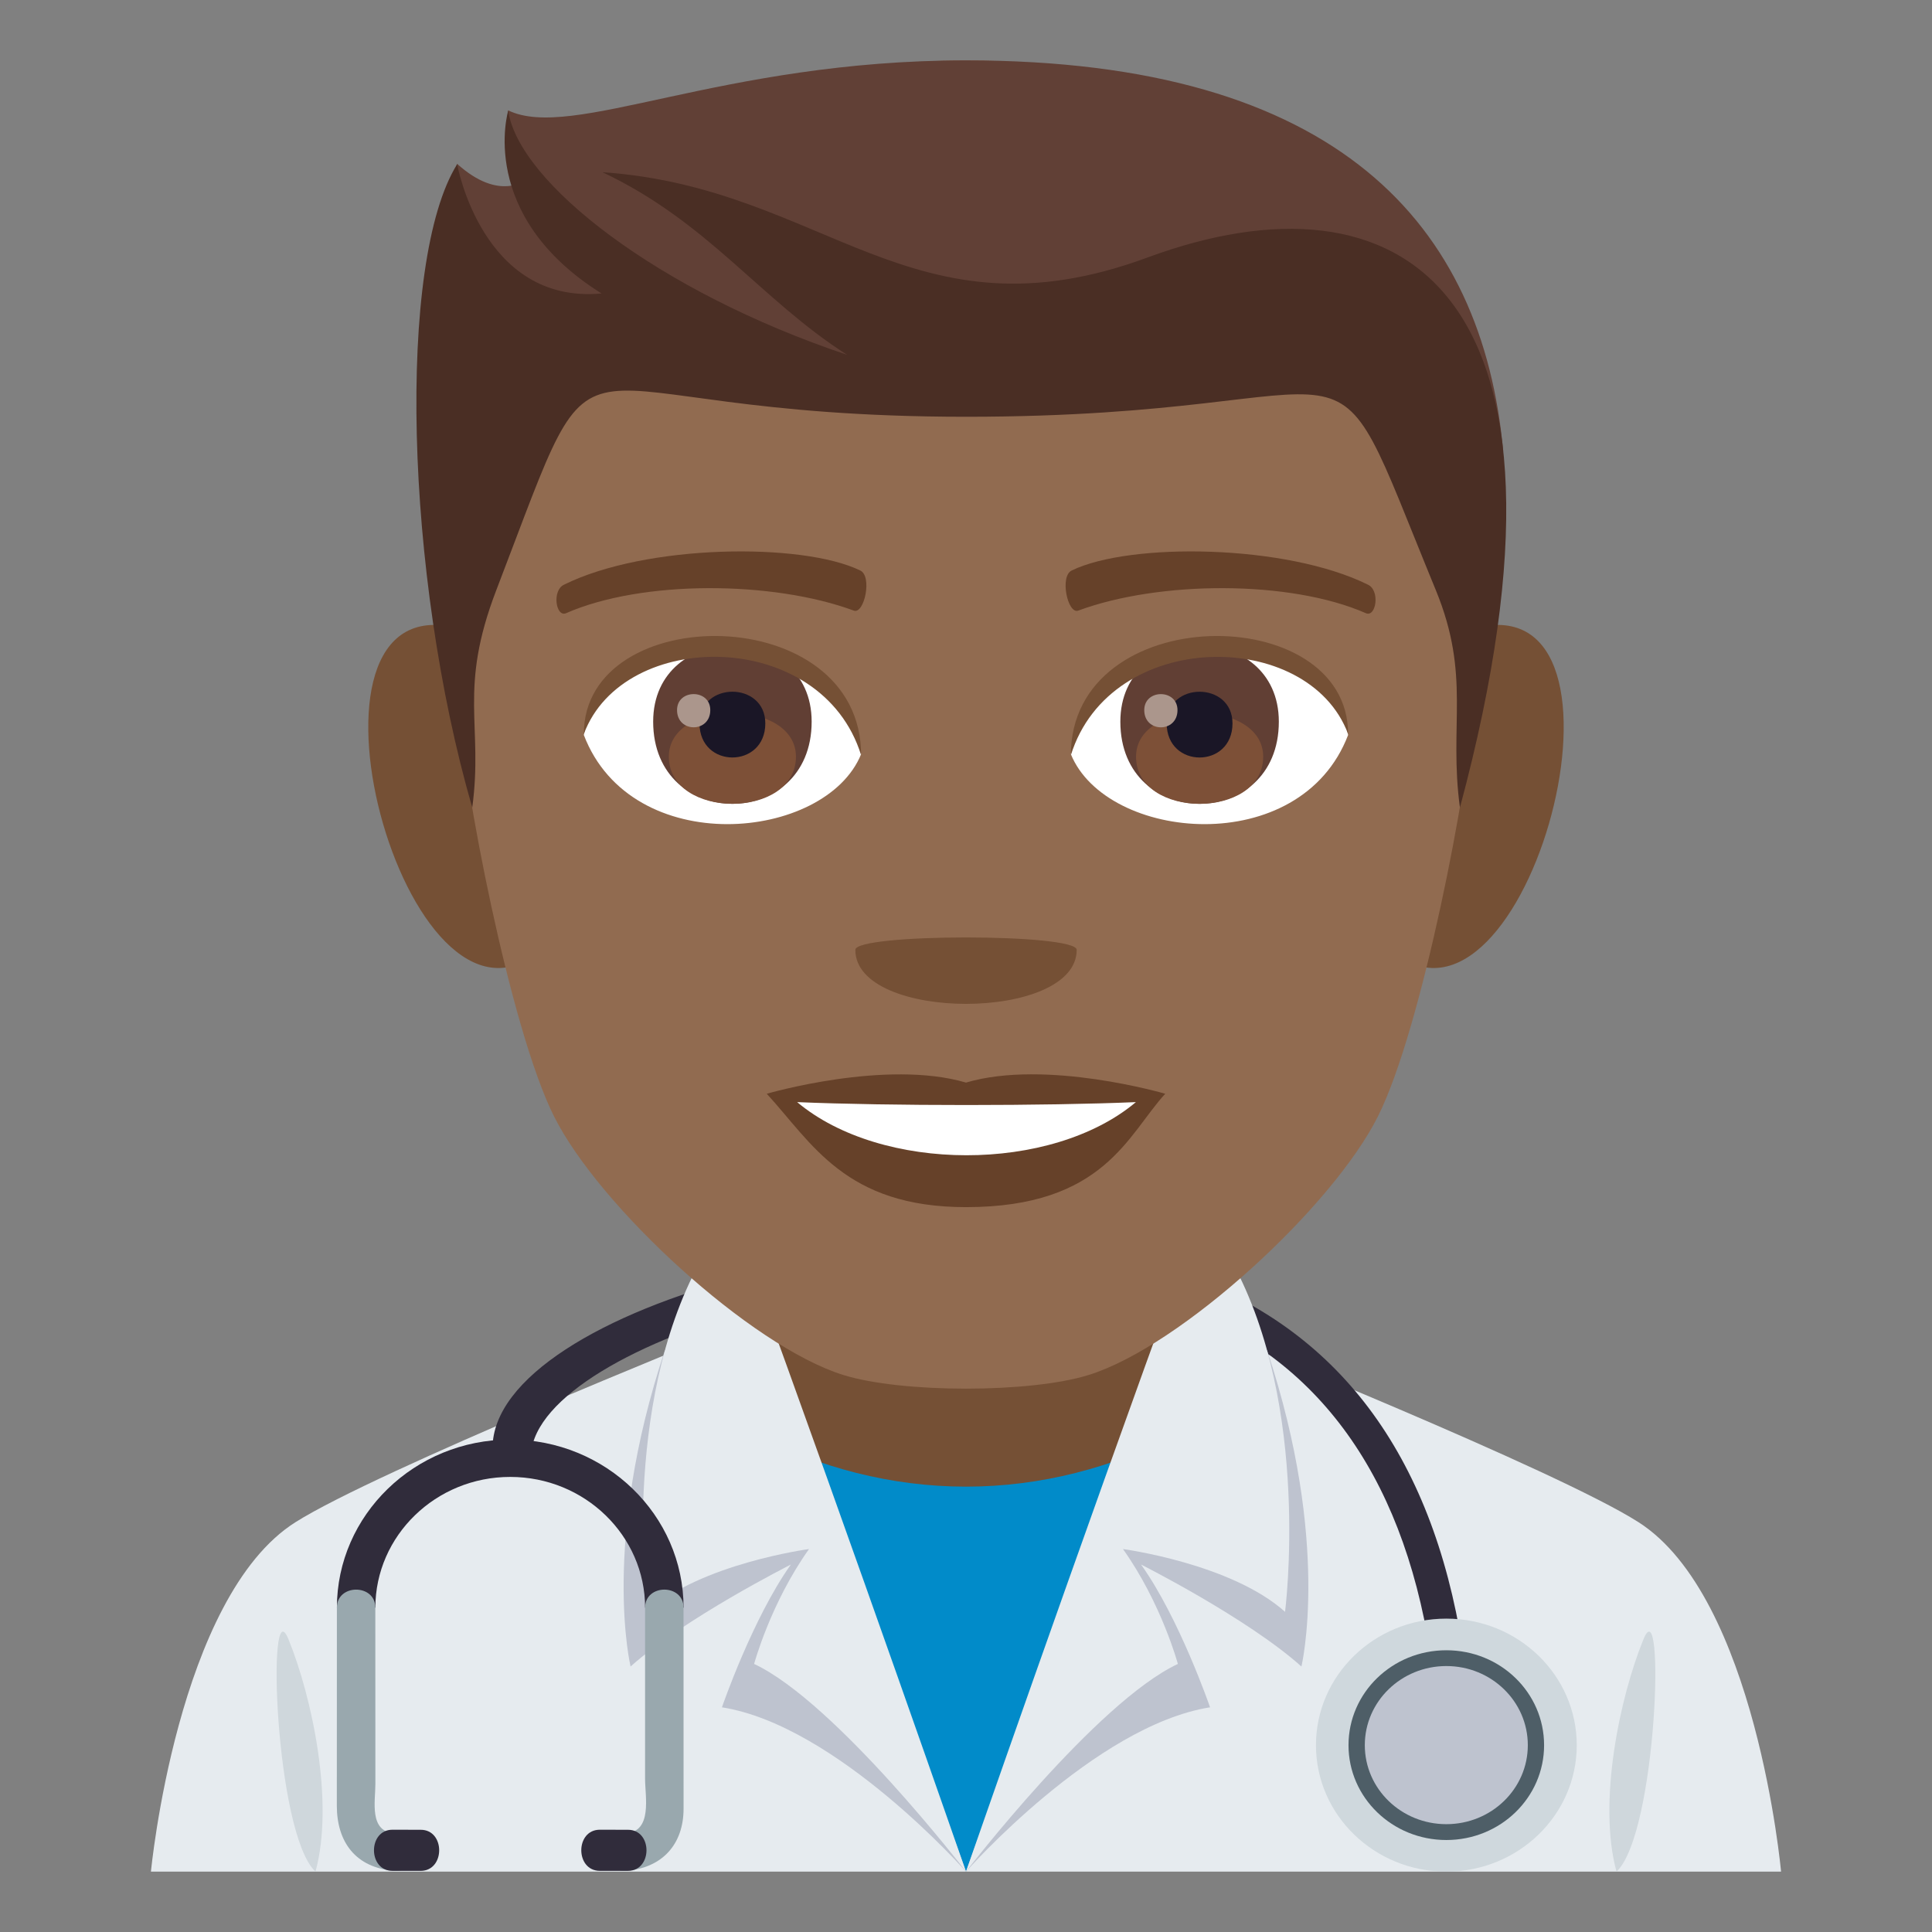 <?xml version="1.0" encoding="utf-8"?>
<!-- Generator: Adobe Illustrator 19.0.0, SVG Export Plug-In . SVG Version: 6.00 Build 0)  -->
<svg version="1.1" id="Layer_1" xmlns="http://www.w3.org/2000/svg" xmlns:xlink="http://www.w3.org/1999/xlink" x="0px" y="0px"
	 width="64px" height="64px" viewBox="0 0 64 64" enable-background="new 0 0 64 64" xml:space="preserve">
<rect x="0" y="0" width="64" height="64" fill="#808080" stroke="none"/>
<path fill="#E6EBEF" d="M9.789,50.424c2.699-1.707,13.906-6.217,13.906-6.217h16.695c0,0,11.197,4.499,13.882,6.214
	C58.177,52.905,59,62,59,62H5C5,62,5.87,52.896,9.789,50.424"/>
<path fill="#CFD7DC" d="M10.451,62c0.628-2.291-0.112-5.778-0.895-7.697C8.829,52.515,9.102,60.74,10.451,62"/>
<path fill="#CFD7DC" d="M53.549,62c-0.628-2.291,0.109-5.778,0.893-7.697C55.169,52.515,54.895,60.74,53.549,62"/>
<path fill="#302C3B" d="M47.379,54.747c-0.951-6.022-3.851-9.916-8.62-11.573c-7.732-2.685-20.891,1.25-21.168,4.984l-1.275-0.186
	c0-4.67,14.685-8.605,22.808-5.785c5.173,1.797,8.31,5.969,9.324,12.4L47.379,54.747z"/>
<path fill="#CFD8DD" d="M47.912,53.619c2.384,0,4.32,1.878,4.32,4.191S50.296,62,47.912,62c-2.385,0-4.319-1.876-4.319-4.189
	S45.527,53.619,47.912,53.619"/>
<path fill="#4E5E67" d="M47.912,54.667c1.791,0,3.238,1.405,3.238,3.145c0,1.735-1.447,3.141-3.238,3.141
	c-1.79,0-3.241-1.405-3.241-3.141C44.671,56.072,46.122,54.667,47.912,54.667"/>
<path fill="#BEC3CF" d="M47.912,55.19c1.492,0,2.699,1.173,2.699,2.621c0,1.447-1.207,2.617-2.699,2.617
	c-1.492,0-2.701-1.17-2.701-2.617C45.211,56.363,46.42,55.19,47.912,55.19"/>
<rect x="24.162" y="40" fill="#755035" width="15.674" height="11.037"/>
<path fill="#018BC9" d="M39.02,47.51c-2.153,1.104-4.537,1.737-7.02,1.737c-2.48,0-4.866-0.633-7.02-1.74L32,62L39.02,47.51z"/>
<path fill="#BEC3CF" d="M22.025,44.73c-2.127,6.393-1.136,10.475-1.136,10.475c1.791-1.605,5.31-3.376,5.31-3.378
	c-1.274,1.79-2.284,4.73-2.284,4.73C27.735,57.163,32,62,32,62S26.065,44.991,22.025,44.73z"/>
<path fill="#E6EBEF" d="M24.681,41.429c0,0-1.049-0.432-1.495,0.376c-2.631,4.801-1.755,11.589-1.755,11.589
	c1.791-1.604,5.367-2.078,5.369-2.08c-1.275,1.79-1.819,3.806-1.819,3.806C27.678,56.384,32,62,32,62S28.393,51.614,24.681,41.429z"
	/>
<path fill="#BEC3CF" d="M41.973,44.73c2.127,6.393,1.138,10.475,1.138,10.475c-1.791-1.605-5.31-3.376-5.312-3.378
	c1.275,1.79,2.286,4.73,2.286,4.73C36.265,57.163,32,62,32,62S37.934,44.991,41.973,44.73z"/>
<path fill="#E6EBEF" d="M39.319,41.429c0,0,1.049-0.432,1.495,0.376c2.631,4.801,1.755,11.589,1.755,11.589
	c-1.791-1.604-5.369-2.078-5.369-2.08c1.273,1.79,1.819,3.806,1.819,3.806C36.319,56.384,32,62,32,62S35.607,51.614,39.319,41.429z"
	/>
<path fill="#302C3B" d="M22.644,53.257h-1.274c-0.002-2.39-2.004-4.332-4.468-4.332c-2.462-0.001-4.466,1.943-4.468,4.332H11.16
	c0-3.069,2.575-5.569,5.741-5.57C20.068,47.686,22.645,50.188,22.644,53.257"/>
<path fill="#99A8AE" d="M11.16,53.257l-0.002,6.566c0.002,1.188,0.618,2.057,1.915,2.148c0.822,0.059,0.814-1.181-0.003-1.238
	c-0.852-0.06-0.635-1.058-0.635-1.639l-0.002-5.838C12.436,52.459,11.158,52.459,11.16,53.257"/>
<path fill="#99A8AE" d="M21.369,53.257v5.66c-0.002,0.594,0.256,1.753-0.638,1.816c-0.816,0.058-0.822,1.297,0,1.238
	c1.22-0.086,1.912-0.892,1.913-2.05l-0.001-6.665C22.645,52.458,21.369,52.459,21.369,53.257"/>
<path fill="#302C3B" d="M13.934,61.975l-0.933-0.001c-0.817,0-0.816-1.363,0-1.362l0.933,0.002
	C14.753,60.61,14.753,61.974,13.934,61.975z"/>
<path fill="#302C3B" d="M20.802,61.974h-0.93c-0.821,0-0.821-1.362-0.002-1.362l0.932,0.002
	C21.62,60.611,21.62,61.974,20.802,61.974z"/>
<path fill="#755035" d="M14.9,20.749c-5.718-1.031-1.252,14.957,3.225,10.547C20.198,29.252,17.575,21.232,14.9,20.749z"/>
<path fill="#755035" d="M49.101,20.749c-2.675,0.483-5.299,8.503-3.224,10.547C50.354,35.706,54.815,19.718,49.101,20.749z"/>
<path fill="#916B50" d="M32,2.001c-11.823,0-17.521,8.945-16.807,21.384c0.143,2.503,1.693,10.665,3.158,13.593
	c1.499,2.995,6.512,7.614,9.584,8.57c1.941,0.604,6.189,0.604,8.128,0c3.072-0.956,8.086-5.575,9.585-8.57
	c1.466-2.928,3.016-11.09,3.158-13.593C49.521,10.946,43.825,2.001,32,2.001z"/>
<path fill="#664129" d="M32,35.862c-2.66-0.782-6.6,0.37-6.6,0.37c1.501,1.635,2.601,3.756,6.6,3.756c4.582,0,5.36-2.407,6.6-3.756
	C38.6,36.232,34.656,35.076,32,35.862z"/>
<path fill="#FFFFFF" d="M26.407,36.509c2.786,2.34,8.418,2.354,11.221,0C34.656,36.637,29.399,36.638,26.407,36.509z"/>
<path fill="#755035" d="M35.667,31.465c0,2.386-7.333,2.386-7.333,0C28.334,30.917,35.667,30.917,35.667,31.465z"/>
<path fill="#614036" d="M32,2c-8.134,0-13.049,2.688-15.168,1.655c0,0-0.23,1.388,0.601,2.291c0,0-0.877,0.758-2.292-0.521
	C13.793,9.802,17.793,12.338,32,12.338s10.813-3.46,17.797,2.616C49.112,7.465,44.354,2,32,2z"/>
<path fill="#4A2E24" d="M38.016,8.529c-7.821,2.888-10.682-2.321-18.059-2.824c3.509,1.657,5.223,4.208,8.104,6.049
	c-6.272-2.101-10.877-5.712-11.226-8.085c0,0-1.047,3.464,3.093,6.053c-3.958,0.367-4.784-4.283-4.784-4.283
	c-2.005,3.221-1.728,13.607,0.5,21.313c0.371-2.75-0.476-3.887,0.796-7.201c3.805-9.904,1.356-5.745,15.562-5.745
	c14.206,0,11.642-3.793,15.562,5.745c1.169,2.844,0.425,4.451,0.798,7.201C53.032,9.374,46.314,5.467,38.016,8.529z"/>
<path fill="#FFFFFF" d="M44.658,24.347c-1.579,4.136-8.007,3.529-9.185,0.635C36.367,20.332,43.791,19.934,44.658,24.347z"/>
<path fill="#FFFFFF" d="M19.34,24.347c1.58,4.136,8.01,3.529,9.186,0.635C27.632,20.33,20.21,19.933,19.34,24.347z"/>
<path fill="#664129" d="M45.314,19.368c-2.704-1.342-7.879-1.407-9.807-0.472c-0.412,0.182-0.141,1.454,0.208,1.332
	c2.687-0.995,7.02-1.019,9.534,0.086C45.585,20.456,45.725,19.557,45.314,19.368z"/>
<path fill="#664129" d="M18.685,19.368c2.704-1.342,7.878-1.407,9.807-0.472c0.413,0.182,0.141,1.454-0.206,1.332
	c-2.691-0.995-7.021-1.019-9.537,0.086C18.415,20.456,18.276,19.557,18.685,19.368z"/>
<path fill="#613F34" d="M37.113,23.906c0,3.629,5.25,3.629,5.25,0C42.363,20.537,37.113,20.537,37.113,23.906z"/>
<path fill="#7D5037" d="M37.633,25.067c0,2.081,4.212,2.081,4.212,0C41.845,23.136,37.633,23.136,37.633,25.067z"/>
<path fill="#1A1626" d="M38.648,23.963c0,1.507,2.18,1.507,2.18,0C40.828,22.565,38.648,22.565,38.648,23.963z"/>
<path fill="#AB968C" d="M37.905,23.523c0,0.761,1.101,0.761,1.101,0C39.006,22.817,37.905,22.817,37.905,23.523z"/>
<path fill="#613F34" d="M21.637,23.905c0,3.63,5.25,3.63,5.25,0C26.887,20.536,21.637,20.536,21.637,23.905z"/>
<path fill="#7D5037" d="M22.156,25.066c0,2.081,4.211,2.081,4.211,0C26.367,23.135,22.156,23.135,22.156,25.066z"/>
<path fill="#1A1626" d="M23.172,23.963c0,1.506,2.18,1.506,2.18,0C25.352,22.564,23.172,22.564,23.172,23.963z"/>
<path fill="#AB968C" d="M22.428,23.522c0,0.761,1.101,0.761,1.101,0C23.528,22.816,22.428,22.816,22.428,23.522z"/>
<path fill="#755035" d="M44.658,24.315c0-4.44-9.185-4.44-9.185,0.703C36.785,20.799,43.347,20.799,44.658,24.315z"/>
<path fill="#755035" d="M19.34,24.315c0-4.44,9.186-4.44,9.186,0.702C27.215,20.796,20.652,20.796,19.34,24.315z"/>
</svg>

